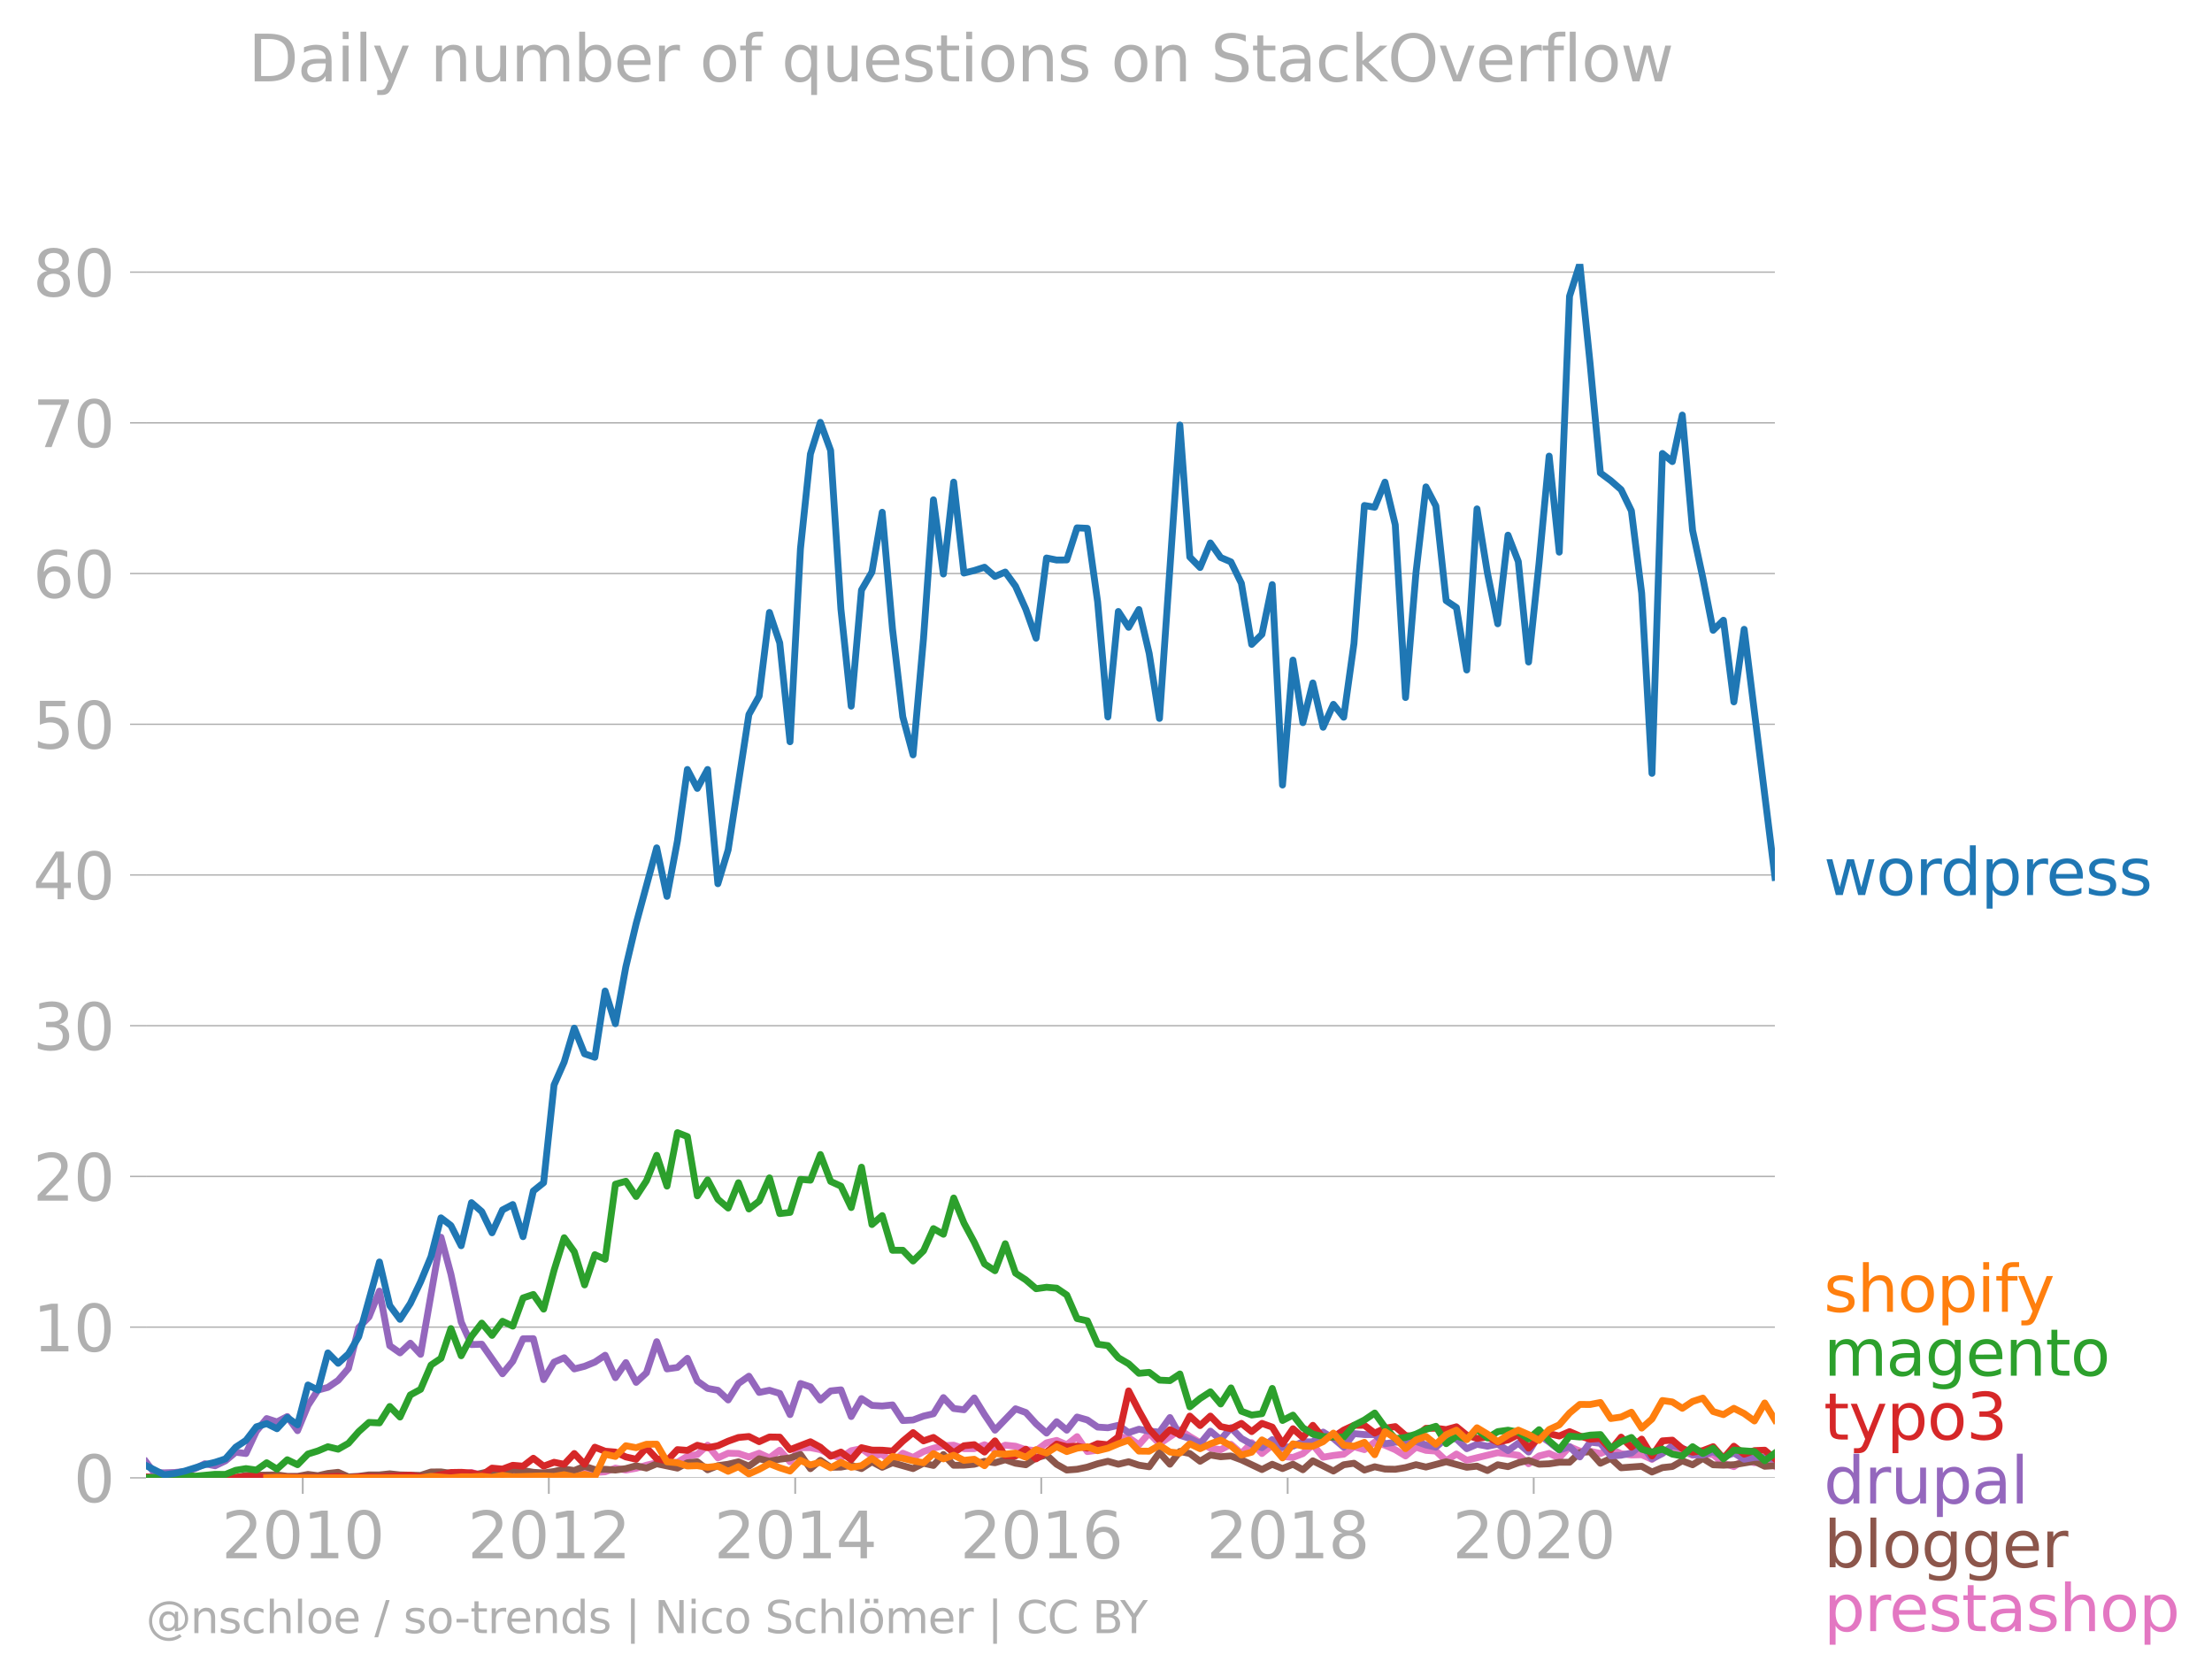 <svg xmlns:xlink="http://www.w3.org/1999/xlink" width="646.629" height="490.223" viewBox="0 0 484.972 367.667" xmlns="http://www.w3.org/2000/svg"><defs><style>*{stroke-linejoin:round;stroke-linecap:butt}</style></defs><g id="figure_1"><path d="M0 367.667h484.972V0H0v367.667z" style="fill:none" id="patch_1"/><g id="axes_1"><path d="M32.015 323.95h357.12V57.838H32.015V323.95z" style="fill:none" id="patch_2"/><g id="matplotlib.axis_1"><g id="xtick_1"><g id="line2d_1"><defs><path id="mbd84b6a850" d="M0 0v3.5" style="stroke:#b0b0b0;stroke-width:.4"/></defs><use xlink:href="#mbd84b6a850" x="66.378" y="323.95" style="fill:#b0b0b0;stroke:#b0b0b0;stroke-width:.4"/></g><g style="fill:#b0b0b0" transform="matrix(.14 0 0 -.14 48.563 341.588)" id="text_1"><defs><path id="DejaVuSans-32" d="M1228 531h2203V0H469v531q359 372 979 998 621 627 780 809 303 340 423 576 121 236 121 464 0 372-261 606-261 235-680 235-297 0-627-103-329-103-704-313v638q381 153 712 231 332 78 607 78 725 0 1156-363 431-362 431-968 0-288-108-546-107-257-392-607-78-91-497-524-418-433-1181-1211z" transform="scale(.016)"/><path id="DejaVuSans-30" d="M2034 4250q-487 0-733-480-245-479-245-1442 0-959 245-1439 246-480 733-480 491 0 736 480 246 480 246 1439 0 963-246 1442-245 480-736 480zm0 500q785 0 1199-621 414-620 414-1801 0-1178-414-1799Q2819-91 2034-91q-784 0-1198 620-414 621-414 1799 0 1181 414 1801 414 621 1198 621z" transform="scale(.016)"/><path id="DejaVuSans-31" d="M794 531h1031v3560L703 3866v575l1116 225h631V531h1031V0H794v531z" transform="scale(.016)"/></defs><use xlink:href="#DejaVuSans-32"/><use xlink:href="#DejaVuSans-30" x="63.623"/><use xlink:href="#DejaVuSans-31" x="127.246"/><use xlink:href="#DejaVuSans-30" x="190.869"/></g></g><g id="xtick_2"><use xlink:href="#mbd84b6a850" x="120.325" y="323.95" style="fill:#b0b0b0;stroke:#b0b0b0;stroke-width:.4" id="line2d_2"/><g style="fill:#b0b0b0" transform="matrix(.14 0 0 -.14 102.51 341.588)" id="text_2"><use xlink:href="#DejaVuSans-32"/><use xlink:href="#DejaVuSans-30" x="63.623"/><use xlink:href="#DejaVuSans-31" x="127.246"/><use xlink:href="#DejaVuSans-32" x="190.869"/></g></g><g id="xtick_3"><use xlink:href="#mbd84b6a850" x="174.346" y="323.95" style="fill:#b0b0b0;stroke:#b0b0b0;stroke-width:.4" id="line2d_3"/><g style="fill:#b0b0b0" transform="matrix(.14 0 0 -.14 156.53 341.588)" id="text_3"><defs><path id="DejaVuSans-34" d="M2419 4116 825 1625h1594v2491zm-166 550h794V1625h666v-525h-666V0h-628v1100H313v609l1940 2957z" transform="scale(.016)"/></defs><use xlink:href="#DejaVuSans-32"/><use xlink:href="#DejaVuSans-30" x="63.623"/><use xlink:href="#DejaVuSans-31" x="127.246"/><use xlink:href="#DejaVuSans-34" x="190.869"/></g></g><g id="xtick_4"><use xlink:href="#mbd84b6a850" x="228.292" y="323.95" style="fill:#b0b0b0;stroke:#b0b0b0;stroke-width:.4" id="line2d_4"/><g style="fill:#b0b0b0" transform="matrix(.14 0 0 -.14 210.477 341.588)" id="text_4"><defs><path id="DejaVuSans-36" d="M2113 2584q-425 0-674-291-248-290-248-796 0-503 248-796 249-292 674-292t673 292q248 293 248 796 0 506-248 796-248 291-673 291zm1253 1979v-575q-238 112-480 171-242 60-480 60-625 0-955-422-329-422-376-1275 184 272 462 417 279 145 613 145 703 0 1111-427 408-426 408-1160 0-719-425-1154Q2819-91 2113-91q-810 0-1238 620-428 621-428 1799 0 1106 525 1764t1409 658q238 0 480-47t505-140z" transform="scale(.016)"/></defs><use xlink:href="#DejaVuSans-32"/><use xlink:href="#DejaVuSans-30" x="63.623"/><use xlink:href="#DejaVuSans-31" x="127.246"/><use xlink:href="#DejaVuSans-36" x="190.869"/></g></g><g id="xtick_5"><use xlink:href="#mbd84b6a850" x="282.313" y="323.95" style="fill:#b0b0b0;stroke:#b0b0b0;stroke-width:.4" id="line2d_5"/><g style="fill:#b0b0b0" transform="matrix(.14 0 0 -.14 264.498 341.588)" id="text_5"><defs><path id="DejaVuSans-38" d="M2034 2216q-450 0-708-241-257-241-257-662 0-422 257-663 258-241 708-241t709 242q260 243 260 662 0 421-258 662-257 241-711 241zm-631 268q-406 100-633 378-226 279-226 679 0 559 398 884 399 325 1092 325 697 0 1094-325t397-884q0-400-227-679-226-278-629-378 456-106 710-416 255-309 255-755 0-679-414-1042Q2806-91 2034-91q-771 0-1186 362-414 363-414 1042 0 446 256 755 257 310 713 416zm-231 997q0-362 226-565 227-203 636-203 407 0 636 203 230 203 230 565 0 363-230 566-229 203-636 203-409 0-636-203-226-203-226-566z" transform="scale(.016)"/></defs><use xlink:href="#DejaVuSans-32"/><use xlink:href="#DejaVuSans-30" x="63.623"/><use xlink:href="#DejaVuSans-31" x="127.246"/><use xlink:href="#DejaVuSans-38" x="190.869"/></g></g><g id="xtick_6"><use xlink:href="#mbd84b6a850" x="336.26" y="323.95" style="fill:#b0b0b0;stroke:#b0b0b0;stroke-width:.4" id="line2d_6"/><g style="fill:#b0b0b0" transform="matrix(.14 0 0 -.14 318.445 341.588)" id="text_6"><use xlink:href="#DejaVuSans-32"/><use xlink:href="#DejaVuSans-30" x="63.623"/><use xlink:href="#DejaVuSans-32" x="127.246"/><use xlink:href="#DejaVuSans-30" x="190.869"/></g></g></g><g id="matplotlib.axis_2"><g id="ytick_1"><path d="M32.015 323.95h357.12" clip-path="url(#p768337bc01)" style="fill:none;stroke:#b0b0b0;stroke-width:.3;stroke-linecap:square" id="line2d_7"/><g id="line2d_8"><defs><path id="mb34573b32c" d="M0 0h-3.5" style="stroke:#b0b0b0;stroke-width:.3"/></defs><use xlink:href="#mb34573b32c" x="32.015" y="323.95" style="fill:#b0b0b0;stroke:#b0b0b0;stroke-width:.3"/></g><use xlink:href="#DejaVuSans-30" style="fill:#b0b0b0" transform="matrix(.14 0 0 -.14 16.108 329.269)" id="text_7"/></g><g id="ytick_2"><path d="M32.015 290.912h357.12" clip-path="url(#p768337bc01)" style="fill:none;stroke:#b0b0b0;stroke-width:.3;stroke-linecap:square" id="line2d_9"/><use xlink:href="#mb34573b32c" x="32.015" y="290.912" style="fill:#b0b0b0;stroke:#b0b0b0;stroke-width:.3" id="line2d_10"/><g style="fill:#b0b0b0" transform="matrix(.14 0 0 -.14 7.2 296.231)" id="text_8"><use xlink:href="#DejaVuSans-31"/><use xlink:href="#DejaVuSans-30" x="63.623"/></g></g><g id="ytick_3"><path d="M32.015 257.875h357.12" clip-path="url(#p768337bc01)" style="fill:none;stroke:#b0b0b0;stroke-width:.3;stroke-linecap:square" id="line2d_11"/><use xlink:href="#mb34573b32c" x="32.015" y="257.875" style="fill:#b0b0b0;stroke:#b0b0b0;stroke-width:.3" id="line2d_12"/><g style="fill:#b0b0b0" transform="matrix(.14 0 0 -.14 7.2 263.194)" id="text_9"><use xlink:href="#DejaVuSans-32"/><use xlink:href="#DejaVuSans-30" x="63.623"/></g></g><g id="ytick_4"><path d="M32.015 224.837h357.12" clip-path="url(#p768337bc01)" style="fill:none;stroke:#b0b0b0;stroke-width:.3;stroke-linecap:square" id="line2d_13"/><use xlink:href="#mb34573b32c" x="32.015" y="224.837" style="fill:#b0b0b0;stroke:#b0b0b0;stroke-width:.3" id="line2d_14"/><g style="fill:#b0b0b0" transform="matrix(.14 0 0 -.14 7.2 230.156)" id="text_10"><defs><path id="DejaVuSans-33" d="M2597 2516q453-97 707-404 255-306 255-756 0-690-475-1069Q2609-91 1734-91q-293 0-604 58T488 141v609q262-153 574-231 313-78 654-78 593 0 904 234t311 681q0 413-289 645-289 233-804 233h-544v519h569q465 0 712 186t247 536q0 359-255 551-254 193-729 193-260 0-557-57-297-56-653-174v562q360 100 674 150t592 50q719 0 1137-327 419-326 419-882 0-388-222-655t-631-370z" transform="scale(.016)"/></defs><use xlink:href="#DejaVuSans-33"/><use xlink:href="#DejaVuSans-30" x="63.623"/></g></g><g id="ytick_5"><path d="M32.015 191.8h357.12" clip-path="url(#p768337bc01)" style="fill:none;stroke:#b0b0b0;stroke-width:.3;stroke-linecap:square" id="line2d_15"/><use xlink:href="#mb34573b32c" x="32.015" y="191.8" style="fill:#b0b0b0;stroke:#b0b0b0;stroke-width:.3" id="line2d_16"/><g style="fill:#b0b0b0" transform="matrix(.14 0 0 -.14 7.2 197.119)" id="text_11"><use xlink:href="#DejaVuSans-34"/><use xlink:href="#DejaVuSans-30" x="63.623"/></g></g><g id="ytick_6"><path d="M32.015 158.762h357.12" clip-path="url(#p768337bc01)" style="fill:none;stroke:#b0b0b0;stroke-width:.3;stroke-linecap:square" id="line2d_17"/><use xlink:href="#mb34573b32c" x="32.015" y="158.762" style="fill:#b0b0b0;stroke:#b0b0b0;stroke-width:.3" id="line2d_18"/><g style="fill:#b0b0b0" transform="matrix(.14 0 0 -.14 7.2 164.081)" id="text_12"><defs><path id="DejaVuSans-35" d="M691 4666h2478v-532H1269V2991q137 47 274 70 138 23 276 23 781 0 1237-428 457-428 457-1159 0-753-469-1171Q2575-91 1722-91q-294 0-599 50Q819 9 494 109v635q281-153 581-228t634-75q541 0 856 284 316 284 316 772 0 487-316 771-315 285-856 285-253 0-505-56-251-56-513-175v2344z" transform="scale(.016)"/></defs><use xlink:href="#DejaVuSans-35"/><use xlink:href="#DejaVuSans-30" x="63.623"/></g></g><g id="ytick_7"><path d="M32.015 125.725h357.12" clip-path="url(#p768337bc01)" style="fill:none;stroke:#b0b0b0;stroke-width:.3;stroke-linecap:square" id="line2d_19"/><use xlink:href="#mb34573b32c" x="32.015" y="125.725" style="fill:#b0b0b0;stroke:#b0b0b0;stroke-width:.3" id="line2d_20"/><g style="fill:#b0b0b0" transform="matrix(.14 0 0 -.14 7.2 131.044)" id="text_13"><use xlink:href="#DejaVuSans-36"/><use xlink:href="#DejaVuSans-30" x="63.623"/></g></g><g id="ytick_8"><path d="M32.015 92.687h357.12" clip-path="url(#p768337bc01)" style="fill:none;stroke:#b0b0b0;stroke-width:.3;stroke-linecap:square" id="line2d_21"/><use xlink:href="#mb34573b32c" x="32.015" y="92.687" style="fill:#b0b0b0;stroke:#b0b0b0;stroke-width:.3" id="line2d_22"/><g style="fill:#b0b0b0" transform="matrix(.14 0 0 -.14 7.2 98.006)" id="text_14"><defs><path id="DejaVuSans-37" d="M525 4666h3000v-269L1831 0h-659l1594 4134H525v532z" transform="scale(.016)"/></defs><use xlink:href="#DejaVuSans-37"/><use xlink:href="#DejaVuSans-30" x="63.623"/></g></g><g id="ytick_9"><path d="M32.015 59.65h357.12" clip-path="url(#p768337bc01)" style="fill:none;stroke:#b0b0b0;stroke-width:.3;stroke-linecap:square" id="line2d_23"/><use xlink:href="#mb34573b32c" x="32.015" y="59.65" style="fill:#b0b0b0;stroke:#b0b0b0;stroke-width:.3" id="line2d_24"/><g style="fill:#b0b0b0" transform="matrix(.14 0 0 -.14 7.2 64.968)" id="text_15"><use xlink:href="#DejaVuSans-38"/><use xlink:href="#DejaVuSans-30" x="63.623"/></g></g></g><path d="m53.926 323.95 4.545-.11 4.508.11 4.545-.213 4.36.213 2.254-.11 4.508.11 2.254-.107 2.29.107 2.254-.22 2.254-.1 2.254.1 2.254-.1 2.291-.32 2.18.522 2.18-.095 4.508-.96 2.254.622 2.254.338 2.29-.427 2.255-.572 2.254.679 2.254-.348 2.254-.185 2.29.107 2.218-.408 2.216-.125 4.508.32 2.254-.15 2.254-.81 2.291.427 2.254-.388 2.254-.678 2.254-.533 4.545-.107 2.18-1.309 2.18-.396 2.254-2.042 2.254 2.788 2.254-1.026 2.254.067 2.29.746 2.254-.813 2.254 1.026 2.254-1.687 2.254 2.54 2.291-3.09h2.18l2.18.426 2.254 1.115 2.254.696 2.254-1.577 2.254-.448 2.29 1.599 2.255-.38 2.254 1.872 2.254-2.092 2.254.92 2.29-1.28 2.18-.734 2.18-.544 2.255-.124 2.253.763 2.254.008 2.254-.86 2.291 1.066 2.254-.977 2.254.23 2.254.76 2.254.2 2.29-1.705 2.218-.53 2.217.956 2.254-1.783 2.254 3.275 2.254-.302 2.254-1.084 2.29-1.811 2.254.142 2.254 1.563 2.254-2.554 2.254 2.34 4.471-3.04 2.18 1.442 2.254 1.35 2.254 1.208 2.254.334 2.254-1.187 2.29 2.025 2.255-2.38 2.254 2.38 2.254-1.83 2.254 2.47 2.29.213 2.18-.834 2.18-1.937 2.255 2.732 2.253-.388 2.254-.273 2.254-1.645 2.291.64 2.254-1.638 2.254.678 2.254.974 2.254 1.371 2.29-1.918 2.18.696 2.181.156 2.254 2.118 2.254-1.478 2.254 1.367 6.799-1.651 4.507.55 2.254 1.865 2.291-1.705 2.217-.559 2.217.985 2.254-2.458 2.254.966 2.254.025 2.254.508 2.29-.959 2.255 1.002 2.254.277 2.254-.057 2.254 1.016 2.29-1.705 2.18-.853 2.18.746 2.255.906 2.253-.373 2.254.263 2.254 1.869 2.291.746 2.254-1.514 2.254.661 2.254-.991 2.254 1.737h0" clip-path="url(#p768337bc01)" style="fill:none;stroke:#e377c2;stroke-width:1.5;stroke-linecap:square" id="line2d_25"/><path d="m32.015 323.743 1.737.1 4.508-.106 2.29.213 2.18-.118 8.942.118 2.254-.533 6.799-.107 2.254.31 2.254.01 2.29-.426 2.18.274 2.18-.487 2.255-.253 2.254.999 2.254-.118 2.254-.309h2.29l2.254-.241 2.254.241 4.508.107 2.291-.746 2.18-.02 4.434.638 2.254.128 4.508-.96 2.29.747 2.255-1.016 2.254.163 2.254.387 2.254.146 2.29-.32 2.218-.55 2.216.337 2.254-.934 2.254.721 2.254-.06 2.254.167 2.291-.32 2.254-.618 2.254.511 2.254-.952 4.545.952 2.18-1.172 2.18-.213 2.254 1.755 2.254-.903 2.254-.309 2.254-.543 2.29.96 2.254-1.628 2.254.561 2.254-.45 2.254-.296 2.291-.746 2.18 3.11 2.18-1.83 2.254 1.523 2.254-.032 2.254-.408 2.254.728 2.29-1.492 2.255 1.204 2.254-.99 4.508 1.278 2.29-1.172 2.18.483 2.18-2.402 2.255 2.363 2.253-.018 2.254-.203 2.254-.65 2.291.32 2.254-.66 2.254.767 2.254.334 2.254-1.507 2.29-.64 2.218 2.048 2.217 1.257 2.254-.167 2.254-.473 2.254-.739 2.254-.54 2.29.64 2.254-.54 2.254.753 2.254.348 2.254-3.119 2.291 2.558 2.18-2.798 2.18.453 2.254 1.695 2.254-1.375 2.254.384 2.254-.171 2.29.853 4.509 2.131 2.254-1.162 2.254.949 2.29-.96 2.18 1.215 2.18-1.96 4.508 2.238 2.254-1.371 2.254-.334 2.291 1.492 2.254-.718 2.254.505 2.254.046 2.254-.366 2.29-.64 2.18.518 4.435-1.164 4.508 1.211 2.254-.245 2.29.96 2.255-1.265 2.253.412 2.254-.853 2.254-.533 2.291.853 2.217-.092 2.217-.335 2.254-.003 2.254-2.128 2.254-.185 2.254 2.53 2.29-1.066 2.255 2.06 4.508-.33 2.254 1.254 2.29-.96 2.18-.239 2.18-1.252 2.255.867 2.253-1.4 2.254 1.4 2.254.092 2.291-.107 4.508-.746 2.254 1.09 2.254-.13h0" clip-path="url(#p768337bc01)" style="fill:none;stroke:#8c564b;stroke-width:1.5;stroke-linecap:square" id="line2d_26"/><path d="m32.015 320.44 1.737 2.338 2.254.07 2.254-.07 2.29-.214 2.18-.62 2.18-1.085 2.254.448 2.254-1.087 2.254-1.887 2.254.288 2.291-4.902 2.254-2.764 2.254.739 2.254-1.18 2.254 3.098 2.29-5.542 2.18-3.353 2.18-.59 2.255-1.541 2.254-2.615 2.254-8.949 2.254-2.348 2.29-5.648 2.254 11.96 2.254 1.575 2.254-2.125 2.254 2.444 4.471-25.672 2.18 8.088 2.254 10.515 2.254 4.938 2.254-.092 4.545 6.486 2.254-2.742 2.254-4.931 2.254-.025 2.254 8.977 2.29-3.836 2.218-.952 2.216 2.444 2.254-.576 2.254-.916 2.254-1.507 2.254 4.917 2.291-3.304 2.254 4.334 2.254-2.096 2.254-6.824 2.254 5.972 2.29-.32 2.18-2.002 2.18 4.986 2.255 1.606 2.254.419 2.254 2.113 2.254-3.605 2.29-1.599 2.254 3.553 2.254-.462 2.254.682 2.254 4.646 2.291-6.82 2.18.734 2.18 2.89 2.254-2 2.254-.239 2.254 5.855 2.254-3.937 2.29 1.492 2.255.132 2.254-.238 2.254 3.432 2.254-.128 2.29-.853 2.18-.506 2.18-3.544 2.255 2.388 2.253.277 2.254-2.59 2.254 3.655 2.291 3.41 4.508-4.689 2.254.818 2.254 2.486 2.29 2.025 2.218-2.499 2.217 1.86 2.254-2.881 2.254.643 2.254 1.56 2.254.145 2.29-.533 2.254 1.599 2.254-.746 2.254.415 2.254.224 2.291-3.197 2.18 3.894 2.18.688 2.254 1.144 2.254-2.742 2.254 1.861 2.254-2.607 2.29 2.344 2.255 1.254 2.254.771 2.254-1.762 2.254 1.762 2.29-.32 2.18-.978 2.18.02 2.255-2.136 2.253 1.39 2.254 1.914 2.254-2.98 2.291.213 2.254.014 2.254 2.01 2.254-.358 2.254.039 2.29-.213 2.18.795 2.181.484 2.254-1.986 2.254.174 2.254 2.139 2.254-.967 2.29.427 2.255-.452 2.253 1.41 2.254-1.63 2.254 1.95 2.291-3.73 2.217 1.518 2.217 1.786 2.254-.753 2.254 2.245 2.254-3.236 2.254.252 2.29 2.771 2.255-.16 2.254-.48 2.254-1.832 2.254 3.111 2.29-1.172 2.18-1.75 2.18.578 2.255 1.435 2.253.057 2.254-.718 2.254 1.144 2.291-.852 2.254 1.36 2.254-.401 2.254-.04 2.254.466h0" clip-path="url(#p768337bc01)" style="fill:none;stroke:#9467bd;stroke-width:1.5;stroke-linecap:square" id="line2d_27"/><g style="fill:#1f77b4" transform="matrix(.14 0 0 -.14 399.849 196.196)" id="text_16"><defs><path id="DejaVuSans-77" d="M269 3500h575l719-2731 715 2731h678l719-2731 716 2731h575L4050 0h-678l-753 2869L1863 0h-679L269 3500z" transform="scale(.016)"/><path id="DejaVuSans-6f" d="M1959 3097q-462 0-731-361t-269-989q0-628 267-989 268-361 733-361 460 0 728 362 269 363 269 988 0 622-269 986-268 364-728 364zm0 487q750 0 1178-488 429-487 429-1349 0-859-429-1349Q2709-91 1959-91q-753 0-1180 489-426 490-426 1349 0 862 426 1349 427 488 1180 488z" transform="scale(.016)"/><path id="DejaVuSans-72" d="M2631 2963q-97 56-211 82-114 27-251 27-488 0-749-317t-261-911V0H581v3500h578v-544q182 319 472 473 291 155 707 155 59 0 131-8 72-7 159-23l3-590z" transform="scale(.016)"/><path id="DejaVuSans-64" d="M2906 2969v1894h575V0h-575v525q-181-312-458-464-276-152-664-152-634 0-1033 506-398 507-398 1332t398 1331q399 506 1033 506 388 0 664-152 277-151 458-463zM947 1747q0-634 261-995t717-361q456 0 718 361 263 361 263 995t-263 995q-262 361-718 361t-717-361q-261-361-261-995z" transform="scale(.016)"/><path id="DejaVuSans-70" d="M1159 525v-1856H581v4831h578v-531q182 312 458 463 277 152 661 152 638 0 1036-506 399-506 399-1331T3314 415Q2916-91 2278-91q-384 0-661 152-276 152-458 464zm1957 1222q0 634-261 995t-717 361q-457 0-718-361t-261-995q0-634 261-995t718-361q456 0 717 361t261 995z" transform="scale(.016)"/><path id="DejaVuSans-65" d="M3597 1894v-281H953q38-594 358-905t892-311q331 0 642 81t618 244V178Q3153 47 2828-22t-659-69q-838 0-1327 487-489 488-489 1320 0 859 464 1363 464 505 1252 505 706 0 1117-455 411-454 411-1235zm-575 169q-6 471-264 752-258 282-683 282-481 0-770-272t-333-766l2050 4z" transform="scale(.016)"/><path id="DejaVuSans-73" d="M2834 3397v-544q-243 125-506 187-262 63-544 63-428 0-642-131t-214-394q0-200 153-314t616-217l197-44q612-131 870-370t258-667q0-488-386-773Q2250-91 1575-91q-281 0-586 55T347 128v594q319-166 628-249 309-82 613-82 406 0 624 139 219 139 219 392 0 234-158 359-157 125-692 241l-200 47q-534 112-772 345-237 233-237 639 0 494 350 762 350 269 994 269 318 0 599-47 282-46 519-140z" transform="scale(.016)"/></defs><use xlink:href="#DejaVuSans-77"/><use xlink:href="#DejaVuSans-6f" x="81.787"/><use xlink:href="#DejaVuSans-72" x="142.969"/><use xlink:href="#DejaVuSans-64" x="182.332"/><use xlink:href="#DejaVuSans-70" x="245.809"/><use xlink:href="#DejaVuSans-72" x="309.285"/><use xlink:href="#DejaVuSans-65" x="348.148"/><use xlink:href="#DejaVuSans-73" x="409.672"/><use xlink:href="#DejaVuSans-73" x="461.771"/></g><g style="fill:#ff7f0e" transform="matrix(.14 0 0 -.14 399.849 287.555)" id="text_17"><defs><path id="DejaVuSans-68" d="M3513 2113V0h-575v2094q0 497-194 743-194 247-581 247-466 0-735-297-269-296-269-809V0H581v4863h578V2956q207 316 486 472 280 156 646 156 603 0 912-373 310-373 310-1098z" transform="scale(.016)"/><path id="DejaVuSans-69" d="M603 3500h575V0H603v3500zm0 1363h575v-729H603v729z" transform="scale(.016)"/><path id="DejaVuSans-66" d="M2375 4863v-479h-550q-309 0-430-125-120-125-120-450v-309h947v-447h-947V0H697v3053H147v447h550v244q0 584 272 851 272 268 862 268h544z" transform="scale(.016)"/><path id="DejaVuSans-79" d="M2059-325q-243-625-475-815-231-191-618-191H506v481h338q237 0 368 113 132 112 291 531l103 262L191 3500h609L1894 763l1094 2737h609L2059-325z" transform="scale(.016)"/></defs><use xlink:href="#DejaVuSans-73"/><use xlink:href="#DejaVuSans-68" x="52.1"/><use xlink:href="#DejaVuSans-6f" x="115.479"/><use xlink:href="#DejaVuSans-70" x="176.66"/><use xlink:href="#DejaVuSans-69" x="240.137"/><use xlink:href="#DejaVuSans-66" x="267.92"/><use xlink:href="#DejaVuSans-79" x="301.375"/></g><g style="fill:#2ca02c" transform="matrix(.14 0 0 -.14 399.849 301.555)" id="text_18"><defs><path id="DejaVuSans-6d" d="M3328 2828q216 388 516 572t706 184q547 0 844-383 297-382 297-1088V0h-578v2094q0 503-179 746-178 244-543 244-447 0-707-297-259-296-259-809V0h-578v2094q0 506-178 748t-550 242q-441 0-701-298-259-298-259-808V0H581v3500h578v-544q197 322 472 475t653 153q382 0 649-194 267-193 395-562z" transform="scale(.016)"/><path id="DejaVuSans-61" d="M2194 1759q-697 0-966-159t-269-544q0-306 202-486 202-179 548-179 479 0 768 339t289 901v128h-572zm1147 238V0h-575v531q-197-318-491-470T1556-91q-537 0-855 302-317 302-317 808 0 590 395 890 396 300 1180 300h807v57q0 397-261 614t-733 217q-300 0-585-72-284-72-546-216v532q315 122 612 182 297 61 578 61 760 0 1135-394 375-393 375-1193z" transform="scale(.016)"/><path id="DejaVuSans-67" d="M2906 1791q0 625-258 968-257 344-723 344-462 0-720-344-258-343-258-968 0-622 258-966t720-344q466 0 723 344 258 344 258 966zm575-1357q0-893-397-1329-396-436-1215-436-303 0-572 45t-522 139v559q253-137 500-202 247-66 503-66 566 0 847 295t281 892v285q-178-310-456-463T1784 0Q1141 0 747 490 353 981 353 1791q0 812 394 1302 394 491 1037 491 388 0 666-153t456-462v531h575V434z" transform="scale(.016)"/><path id="DejaVuSans-6e" d="M3513 2113V0h-575v2094q0 497-194 743-194 247-581 247-466 0-735-297-269-296-269-809V0H581v3500h578v-544q207 316 486 472 280 156 646 156 603 0 912-373 310-373 310-1098z" transform="scale(.016)"/><path id="DejaVuSans-74" d="M1172 4494v-994h1184v-447H1172V1153q0-428 117-550t477-122h590V0h-590q-666 0-919 248-253 249-253 905v1900H172v447h422v994h578z" transform="scale(.016)"/></defs><use xlink:href="#DejaVuSans-6d"/><use xlink:href="#DejaVuSans-61" x="97.412"/><use xlink:href="#DejaVuSans-67" x="158.691"/><use xlink:href="#DejaVuSans-65" x="222.168"/><use xlink:href="#DejaVuSans-6e" x="283.691"/><use xlink:href="#DejaVuSans-74" x="347.07"/><use xlink:href="#DejaVuSans-6f" x="386.279"/></g><g style="fill:#d62728" transform="matrix(.14 0 0 -.14 399.849 315.555)" id="text_19"><use xlink:href="#DejaVuSans-74"/><use xlink:href="#DejaVuSans-79" x="39.209"/><use xlink:href="#DejaVuSans-70" x="98.389"/><use xlink:href="#DejaVuSans-6f" x="161.865"/><use xlink:href="#DejaVuSans-33" x="223.047"/></g><g style="fill:#9467bd" transform="matrix(.14 0 0 -.14 399.849 329.555)" id="text_20"><defs><path id="DejaVuSans-75" d="M544 1381v2119h575V1403q0-497 193-746 194-248 582-248 465 0 735 297 271 297 271 810v1984h575V0h-575v538q-209-319-486-474-276-155-642-155-603 0-916 375-312 375-312 1097zm1447 2203z" transform="scale(.016)"/><path id="DejaVuSans-6c" d="M603 4863h575V0H603v4863z" transform="scale(.016)"/></defs><use xlink:href="#DejaVuSans-64"/><use xlink:href="#DejaVuSans-72" x="63.477"/><use xlink:href="#DejaVuSans-75" x="104.59"/><use xlink:href="#DejaVuSans-70" x="167.969"/><use xlink:href="#DejaVuSans-61" x="231.445"/><use xlink:href="#DejaVuSans-6c" x="292.725"/></g><g style="fill:#8c564b" transform="matrix(.14 0 0 -.14 399.849 343.555)" id="text_21"><defs><path id="DejaVuSans-62" d="M3116 1747q0 634-261 995t-717 361q-457 0-718-361t-261-995q0-634 261-995t718-361q456 0 717 361t261 995zM1159 2969q182 312 458 463 277 152 661 152 638 0 1036-506 399-506 399-1331T3314 415Q2916-91 2278-91q-384 0-661 152-276 152-458 464V0H581v4863h578V2969z" transform="scale(.016)"/></defs><use xlink:href="#DejaVuSans-62"/><use xlink:href="#DejaVuSans-6c" x="63.477"/><use xlink:href="#DejaVuSans-6f" x="91.26"/><use xlink:href="#DejaVuSans-67" x="152.441"/><use xlink:href="#DejaVuSans-67" x="215.918"/><use xlink:href="#DejaVuSans-65" x="279.395"/><use xlink:href="#DejaVuSans-72" x="340.918"/></g><g style="fill:#e377c2" transform="matrix(.14 0 0 -.14 399.849 357.555)" id="text_22"><use xlink:href="#DejaVuSans-70"/><use xlink:href="#DejaVuSans-72" x="63.477"/><use xlink:href="#DejaVuSans-65" x="102.34"/><use xlink:href="#DejaVuSans-73" x="163.863"/><use xlink:href="#DejaVuSans-74" x="215.963"/><use xlink:href="#DejaVuSans-61" x="255.172"/><use xlink:href="#DejaVuSans-73" x="316.451"/><use xlink:href="#DejaVuSans-68" x="368.551"/><use xlink:href="#DejaVuSans-6f" x="431.93"/><use xlink:href="#DejaVuSans-70" x="493.111"/></g><g style="fill:#b0b0b0" transform="matrix(.097 0 0 -.097 32.015 357.986)" id="text_23"><defs><path id="DejaVuSans-40" d="M2381 1678q0-447 222-702 222-254 610-254 384 0 604 256 221 256 221 700 0 438-225 695-225 258-607 258-378 0-602-256-223-256-223-697zm1703-934q-187-241-429-355t-564-114q-538 0-874 389t-336 1014q0 625 337 1015 338 391 873 391 322 0 565-117 244-117 428-354v409h447V722q457 69 714 417 258 349 258 902 0 334-99 628-98 294-298 544-325 409-792 626t-1017 217q-384 0-738-102-353-101-653-301-490-319-767-836-276-517-276-1120 0-497 179-932 180-434 521-765 328-325 759-495 431-171 922-171 403 0 792 136t714 389l281-347q-390-303-851-464t-936-161q-578 0-1091 205-512 205-912 595Q841 78 631 592q-209 514-209 1105 0 569 212 1084 213 516 607 907 403 396 931 607t1119 211q662 0 1229-272 568-271 952-771 234-307 357-666 124-359 124-744 0-822-497-1297T4084 263v481z" transform="scale(.016)"/><path id="DejaVuSans-63" d="M3122 3366v-538q-244 135-489 202t-495 67q-560 0-870-355-309-354-309-995t309-996q310-354 870-354 250 0 495 67t489 202V134Q2881 22 2623-34q-257-57-548-57-791 0-1257 497-465 497-465 1341 0 856 470 1346 471 491 1290 491 265 0 518-55 253-54 491-163z" transform="scale(.016)"/><path id="DejaVuSans-2f" d="M1625 4666h531L531-594H0l1625 5260z" transform="scale(.016)"/><path id="DejaVuSans-2d" d="M313 2009h1684v-512H313v512z" transform="scale(.016)"/><path id="DejaVuSans-7c" d="M1344 4891v-6400H813v6400h531z" transform="scale(.016)"/><path id="DejaVuSans-4e" d="M628 4666h850L3547 763v3903h612V0h-850L1241 3903V0H628v4666z" transform="scale(.016)"/><path id="DejaVuSans-53" d="M3425 4513v-616q-359 172-678 256-319 85-616 85-515 0-795-200t-280-569q0-310 186-468 186-157 705-254l381-78q706-135 1042-474t336-907q0-679-455-1029Q2797-91 1919-91q-331 0-705 75-373 75-773 222v650q384-215 753-325 369-109 725-109 540 0 834 212 294 213 294 607 0 343-211 537t-692 291l-385 75q-706 140-1022 440-315 300-315 835 0 619 436 975t1201 356q329 0 669-60 341-59 697-177z" transform="scale(.016)"/><path id="DejaVuSans-f6" d="M1959 3097q-462 0-731-361t-269-989q0-628 267-989 268-361 733-361 460 0 728 362 269 363 269 988 0 622-269 986-268 364-728 364zm0 487q750 0 1178-488 429-487 429-1349 0-859-429-1349Q2709-91 1959-91q-753 0-1180 489-426 490-426 1349 0 862 426 1349 427 488 1180 488zm295 1266h634v-631h-634v631zm-1222 0h634v-631h-634v631z" transform="scale(.016)"/><path id="DejaVuSans-43" d="M4122 4306v-665q-319 297-680 443-361 147-767 147-800 0-1225-489t-425-1414q0-922 425-1411t1225-489q406 0 767 147t680 444V359q-331-225-702-338-370-112-782-112-1060 0-1670 648-609 649-609 1771 0 1125 609 1773 610 649 1670 649 418 0 788-111 371-111 696-333z" transform="scale(.016)"/><path id="DejaVuSans-42" d="M1259 2228V519h1013q509 0 754 211 246 211 246 645 0 438-246 645-245 208-754 208H1259zm0 1919V2741h935q462 0 688 173 227 174 227 530 0 353-227 528-226 175-688 175h-935zm-631 519h1613q722 0 1112-300 391-300 391-853 0-429-200-682t-588-315q466-100 724-418 258-317 258-792 0-625-425-966Q3088 0 2303 0H628v4666z" transform="scale(.016)"/><path id="DejaVuSans-59" d="M-13 4666h679l1293-1919 1285 1919h678L2272 2222V0h-634v2222L-13 4666z" transform="scale(.016)"/></defs><use xlink:href="#DejaVuSans-40"/><use xlink:href="#DejaVuSans-6e" x="100"/><use xlink:href="#DejaVuSans-73" x="163.379"/><use xlink:href="#DejaVuSans-63" x="215.479"/><use xlink:href="#DejaVuSans-68" x="270.459"/><use xlink:href="#DejaVuSans-6c" x="333.838"/><use xlink:href="#DejaVuSans-6f" x="361.621"/><use xlink:href="#DejaVuSans-65" x="422.803"/><use xlink:href="#DejaVuSans-20" x="484.326"/><use xlink:href="#DejaVuSans-2f" x="516.113"/><use xlink:href="#DejaVuSans-20" x="549.805"/><use xlink:href="#DejaVuSans-73" x="581.592"/><use xlink:href="#DejaVuSans-6f" x="633.691"/><use xlink:href="#DejaVuSans-2d" x="696.748"/><use xlink:href="#DejaVuSans-74" x="732.832"/><use xlink:href="#DejaVuSans-72" x="772.041"/><use xlink:href="#DejaVuSans-65" x="810.904"/><use xlink:href="#DejaVuSans-6e" x="872.428"/><use xlink:href="#DejaVuSans-64" x="935.807"/><use xlink:href="#DejaVuSans-73" x="999.283"/><use xlink:href="#DejaVuSans-20" x="1051.383"/><use xlink:href="#DejaVuSans-7c" x="1083.17"/><use xlink:href="#DejaVuSans-20" x="1116.861"/><use xlink:href="#DejaVuSans-4e" x="1148.648"/><use xlink:href="#DejaVuSans-69" x="1223.453"/><use xlink:href="#DejaVuSans-63" x="1251.236"/><use xlink:href="#DejaVuSans-6f" x="1306.217"/><use xlink:href="#DejaVuSans-20" x="1367.398"/><use xlink:href="#DejaVuSans-53" x="1399.186"/><use xlink:href="#DejaVuSans-63" x="1462.662"/><use xlink:href="#DejaVuSans-68" x="1517.643"/><use xlink:href="#DejaVuSans-6c" x="1581.021"/><use xlink:href="#DejaVuSans-f6" x="1608.805"/><use xlink:href="#DejaVuSans-6d" x="1669.986"/><use xlink:href="#DejaVuSans-65" x="1767.398"/><use xlink:href="#DejaVuSans-72" x="1828.922"/><use xlink:href="#DejaVuSans-20" x="1870.035"/><use xlink:href="#DejaVuSans-7c" x="1901.822"/><use xlink:href="#DejaVuSans-20" x="1935.514"/><use xlink:href="#DejaVuSans-43" x="1967.301"/><use xlink:href="#DejaVuSans-43" x="2037.125"/><use xlink:href="#DejaVuSans-20" x="2106.949"/><use xlink:href="#DejaVuSans-42" x="2138.736"/><use xlink:href="#DejaVuSans-59" x="2201.84"/></g><g style="fill:#b0b0b0" transform="matrix(.14 0 0 -.14 54.43 17.838)" id="text_24"><defs><path id="DejaVuSans-44" d="M1259 4147V519h763q966 0 1414 437 448 438 448 1382 0 937-448 1373t-1414 436h-763zm-631 519h1297q1356 0 1990-564 635-564 635-1764 0-1207-638-1773Q3275 0 1925 0H628v4666z" transform="scale(.016)"/><path id="DejaVuSans-71" d="M947 1747q0-634 261-995t717-361q456 0 718 361 263 361 263 995t-263 995q-262 361-718 361t-717-361q-261-361-261-995zM2906 525q-181-312-458-464-276-152-664-152-634 0-1033 506-398 507-398 1332t398 1331q399 506 1033 506 388 0 664-152 277-151 458-463v531h575v-4831h-575V525z" transform="scale(.016)"/><path id="DejaVuSans-6b" d="M581 4863h578V1991l1716 1509h734L1753 1863 3688 0h-750L1159 1709V0H581v4863z" transform="scale(.016)"/><path id="DejaVuSans-4f" d="M2522 4238q-688 0-1093-513-404-512-404-1397 0-881 404-1394 405-512 1093-512 687 0 1089 512 402 513 402 1394 0 885-402 1397-402 513-1089 513zm0 512q981 0 1568-658 588-658 588-1764 0-1103-588-1761Q3503-91 2522-91q-984 0-1574 656-589 657-589 1763t589 1764q590 658 1574 658z" transform="scale(.016)"/><path id="DejaVuSans-76" d="M191 3500h609L1894 563l1094 2937h609L2284 0h-781L191 3500z" transform="scale(.016)"/></defs><use xlink:href="#DejaVuSans-44"/><use xlink:href="#DejaVuSans-61" x="77.002"/><use xlink:href="#DejaVuSans-69" x="138.281"/><use xlink:href="#DejaVuSans-6c" x="166.064"/><use xlink:href="#DejaVuSans-79" x="193.848"/><use xlink:href="#DejaVuSans-20" x="253.027"/><use xlink:href="#DejaVuSans-6e" x="284.814"/><use xlink:href="#DejaVuSans-75" x="348.193"/><use xlink:href="#DejaVuSans-6d" x="411.572"/><use xlink:href="#DejaVuSans-62" x="508.984"/><use xlink:href="#DejaVuSans-65" x="572.461"/><use xlink:href="#DejaVuSans-72" x="633.984"/><use xlink:href="#DejaVuSans-20" x="675.098"/><use xlink:href="#DejaVuSans-6f" x="706.885"/><use xlink:href="#DejaVuSans-66" x="768.066"/><use xlink:href="#DejaVuSans-20" x="803.271"/><use xlink:href="#DejaVuSans-71" x="835.059"/><use xlink:href="#DejaVuSans-75" x="898.535"/><use xlink:href="#DejaVuSans-65" x="961.914"/><use xlink:href="#DejaVuSans-73" x="1023.438"/><use xlink:href="#DejaVuSans-74" x="1075.537"/><use xlink:href="#DejaVuSans-69" x="1114.746"/><use xlink:href="#DejaVuSans-6f" x="1142.529"/><use xlink:href="#DejaVuSans-6e" x="1203.711"/><use xlink:href="#DejaVuSans-73" x="1267.09"/><use xlink:href="#DejaVuSans-20" x="1319.189"/><use xlink:href="#DejaVuSans-6f" x="1350.977"/><use xlink:href="#DejaVuSans-6e" x="1412.158"/><use xlink:href="#DejaVuSans-20" x="1475.537"/><use xlink:href="#DejaVuSans-53" x="1507.324"/><use xlink:href="#DejaVuSans-74" x="1570.801"/><use xlink:href="#DejaVuSans-61" x="1610.01"/><use xlink:href="#DejaVuSans-63" x="1671.289"/><use xlink:href="#DejaVuSans-6b" x="1726.27"/><use xlink:href="#DejaVuSans-4f" x="1784.18"/><use xlink:href="#DejaVuSans-76" x="1862.891"/><use xlink:href="#DejaVuSans-65" x="1922.07"/><use xlink:href="#DejaVuSans-72" x="1983.594"/><use xlink:href="#DejaVuSans-66" x="2024.707"/><use xlink:href="#DejaVuSans-6c" x="2059.912"/><use xlink:href="#DejaVuSans-6f" x="2087.695"/><use xlink:href="#DejaVuSans-77" x="2148.877"/></g><path d="m32.015 323.743 1.737.207 2.254-.11 2.254.11h6.65l2.254-.22 2.254.22 6.8-.426 2.253.316 11.233-.008 4.434-.213 2.254.33 2.254-.22 4.544.008 6.762-.338 2.254.338h2.291l4.36-.96 2.254-.039 2.254.146 2.254.515 2.254-1.58 2.29.213 2.255-.835 2.254.195 2.254-1.737 2.254 1.737 2.29-.853 2.218.449 2.216-2.367 2.254 2.355 2.254-3.74 2.254.877 2.254.188 2.291 1.066 2.254.508 2.254-2.533 2.254 2.423 2.254.455 2.29-2.451 2.18.163 2.18-1.123 2.255.533 2.254-.426 2.254-1.005 2.254-.807 2.29-.213 2.254 1.13 2.254-1.023 2.254.032 2.254 2.739 4.471-1.725 2.18 1.192 2.254 1.978 2.254-.913 2.254 1.684 2.254-2.643 2.29.533 2.255.018 2.254.195 2.254-2.177 2.254-1.872 2.29 1.811 2.18-.75 2.18 1.496 2.255 1.848 2.253-1.528 2.254-.234 2.254 1.62 2.291-2.452 2.254 3.254 2.254.05 2.254-1.481 2.254 2.12 2.29-1.492 2.218-1.756 2.217.584 2.254-.117 2.254.437 2.254-.988 2.254.242 2.29-1.705 2.254-10.1 2.254 4.345 2.254 4.025 2.254 2.476 2.291-2.345 2.18 1.112 2.18-4.096 2.254 2.082 2.254-2.082 2.254 2.302 2.254.469 2.29-1.172 2.255 1.804 2.254-1.804 2.254.813 2.254 3.663 2.29-3.304 2.18 1.914 2.18-2.66 2.255 2.7 2.253-.142 2.254-1.51 2.254-1.048h2.291l2.254 1.709 2.254-1.07 2.254-.362 2.254 1.961 2.29.213 2.18-1.796 2.181-.016 2.254.299 2.254-.618 2.254 1.83 2.254.727 2.29-.32 2.255 1.134 2.253-.494 2.254-1.158 2.254 2.97 2.291-2.345 2.217-.838 2.217.519 2.254-.967 2.254.967 2.254.685 2.254-.153 2.29 2.452 2.255-2.74 2.254 2.207 2.254-1.766 2.254 3.684 2.29-3.304 2.18-.16 2.18 1.865 2.255.778 2.253-.351 2.254-.86 2.254 2.565 2.291-2.664 2.254 1.75 2.254-.791 2.254-.09 2.254 1.901h0" clip-path="url(#p768337bc01)" style="fill:none;stroke:#d62728;stroke-width:1.5;stroke-linecap:square" id="line2d_28"/><path d="m32.015 323.95 1.737-.107 2.254-.003 4.544-.53 2.18.286 4.434-.417 2.254.025 2.254-.906 2.254-.373 2.291.32 2.254-1.599 2.254 1.386 2.254-2.047 2.254 1.087 2.29-2.344 2.18-.678 2.18-.92 2.255.543 2.254-1.29 2.254-2.565 2.254-2.017 2.29.106 2.254-3.595 2.254 2.316 2.254-4.849 2.254-1.225 2.291-5.33 2.18-1.468 2.18-6.524 2.254 5.957 2.254-4.252 2.254-2.906 2.254 2.693 2.29-3.09 2.255 1.058 2.254-6.174 2.254-.764 2.254 3.215 2.29-8.526 2.218-7.125 2.216 3.076 2.254 7.268 2.254-6.63 2.254 1.013 2.254-16.465 2.291-.64 2.254 3.34 2.254-3.446 2.254-5.585 2.254 6.757 2.29-11.723 2.18.86 2.18 12.995 2.255-3.492 2.254 4.238 2.254 1.929 2.254-5.553 2.29 5.755 2.254-1.744 2.254-5.077 2.254 7.83 2.254-.263 2.291-7.247 2.18.187 2.18-5.622 2.254 5.897 2.254 1.03 2.254 4.697 2.254-8.853 2.29 12.575 2.255-1.96 2.254 7.609 2.254-.01 2.254 2.354 2.29-2.238 2.18-4.86 2.18 1.237 2.255-7.947 2.253 5.496 2.254 4.195 2.254 4.757 2.291 1.492 2.254-5.918 2.254 6.45 2.254 1.479 2.254 1.932 2.29-.32 2.218.195 2.217 1.51 2.254 5.162 2.254.487 2.254 5.13 2.254.305 2.29 2.664 2.254 1.325 2.254 2.086 2.254-.213 2.254 1.705 2.291.106 2.18-1.457 2.18 7.212 2.254-1.84 2.254-1.464 2.254 2.675 2.254-3.527 2.29 5.115 2.255.835 2.254-.302 2.254-5.534 2.254 7.026 2.29-1.172 2.18 2.775 2.18 1.381 2.255.562 4.507.11 2.254-2.59 2.291-1.172 2.254-1.524 2.254 3.122 2.254 2.494 2.254-.256 2.29-.746 2.18-1.027 2.181-.678 2.254 3.808 2.254-1.676 2.254.685 2.254-2.177 2.29 1.918 2.255-1.393 2.253-.312 2.254.422 2.254 1.496 2.291-2.025 2.217 2.462 2.217 1.908 2.254-2.96 2.254.189 2.254-.409 2.254-.124 2.29 2.984 2.255-1.428 2.254-.917 2.254 2.569 2.254.628 2.29-.639 2.18 1.096 2.18.396 2.255-2.032 2.253 1.5 2.254-1.17 2.254 2.341 2.291-1.918 4.508.32 2.254 2.01 2.254-1.69h0" clip-path="url(#p768337bc01)" style="fill:none;stroke:#2ca02c;stroke-width:1.5;stroke-linecap:square" id="line2d_29"/><path d="m58.471 323.95 2.254-.107 4.508.107h26.973l2.291-.32 4.36.32 2.254-.22 2.254.007 2.254-.118 2.254.224 2.29-.426 2.255.313 6.762-.206 2.29.106 2.218-.364 2.216.47 2.254-.557 2.254.558 2.254-4.963 2.254.487 2.291-2.345 2.254.426 2.254-.746 2.254-.025 2.254 3.862 2.29.213 2.18.708 2.18-.069 2.255.352 2.254-.245 2.254 1.126 2.254-1.02 2.29 1.6 2.254-1.02 2.254-1.219 2.254.888 2.254.71 2.291-2.344 2.18 1.005 2.18-.579 2.254 1.208 2.254-1.208 2.254 1.098 2.254-.352 2.29-1.598 2.255 1.62 2.254-2.046 2.254.394 2.254.565 2.29.426 2.18-2.006 2.18 1.153 2.255-.799 2.253 1.12 2.254-.239 2.254 1.41 2.291-2.664 2.254.153 2.254-.26 2.254.92 2.254-1.665 2.29.746 2.218-1.4 2.217 1.08 2.254-.743 2.254-.323 2.254.874 2.254-.554 2.29-.96 2.254-.799 2.254 2.398 2.254.025 2.254-1.304 2.291 1.492 2.18.221 2.18-2.032 2.254 1.073 2.254-1.073 2.254-.8 2.254 1.226 2.29 2.025 2.255-.608 2.254-2.696 2.254 1.265 2.254 2.678 2.29-3.09 2.18.498 2.18.035 2.255-1.002 2.253-1.876 2.254 2.647 2.254.23 2.291-.852 2.254 2.714 2.254-5.059 2.254 1.425 2.254 2.305 2.29-1.918 2.18-.773 2.181 1.732 2.254-2.117 2.254-.973 2.254 2.074 2.254-2.607 2.29 1.385 2.255 1.663 2.253-1.45 2.254-1.083 2.254.977 2.291 1.279 2.217-2.389 2.217-1.022 2.254-2.59 2.254-1.886 2.254.015 2.254-.441 2.29 3.517 2.255-.323 2.254-1.063 2.254 3.485 2.254-1.992 2.29-4.05 2.18.308 2.18 1.397 2.255-1.5 2.253-.738 2.254 2.941 2.254.682 2.291-1.385 2.254 1.144 2.254 1.627 2.254-3.94 2.254 3.727h0" clip-path="url(#p768337bc01)" style="fill:none;stroke:#ff7f0e;stroke-width:1.5;stroke-linecap:square" id="line2d_30"/><path d="m32.015 321.266 3.99 2.023 2.255-.298 2.29-.533 4.36-1.386 2.254-.536 2.254-.743 2.254-2.56 2.254-1.49 2.291-2.983 2.254-.704 2.254 1.13 2.254-2.451 2.254 1.598 2.29-8.739 2.18 1.123 2.18-8.156 2.255 2.28 2.254-2.067 2.254-3.77 4.544-16.372 2.254 9.545 2.254 3.03 2.254-3.47L92.206 281l2.291-5.542 2.18-8.499 2.18 1.679 2.254 4.433 2.254-9.442 2.254 1.954 2.254 4.653 2.29-5.009 2.255-1.186 2.254 7.048 2.254-10.022 2.254-1.808 2.29-21.42 2.218-5.028 2.216-7.442 2.254 5.634 2.254.76 2.254-14.525 2.254 7.172 2.291-12.47 2.254-9.46 4.508-16.628 2.254 10.636 2.29-12.15 2.18-15.666 2.18 4.157 2.255-4.157 2.254 25.045 2.254-7.425 4.545-29.662 2.253-4.036 2.254-18.345 2.254 6.672 2.254 21.677 2.291-42.31 2.18-20.758 2.18-6.95 2.254 6.163 2.254 34.76 2.254 21.294 2.254-25.45 2.29-3.943 2.255-13.116 2.254 25.585 2.254 19.236 2.254 8.366 2.29-25.47 2.18-30.446 2.18 16.271 2.255-20.15 2.253 19.937 2.254-.554 2.254-.725 2.291 2.025 2.254-.97 2.254 3.102 2.254 5.047 2.254 6.356 2.29-17.585 2.218.449 2.217-.022 2.254-7.038 2.254.11 2.254 16.079 2.254 25.272 2.29-23.127 2.254 3.471 2.254-3.897 2.254 9.624 2.254 14.248 4.471-64.324 2.18 28.942 2.254 2.302 2.254-5.392 2.254 3.19 2.254.966 2.29 4.69 2.255 13.395 2.254-2.206 2.254-10.899 2.254 43.937 2.29-27.39 2.18 13.714 2.18-8.705 2.255 9.72 2.253-5.03 2.254 2.827 2.254-16.149 2.291-30.267 2.254.384 2.254-5.5 2.254 9.354 2.254 37.859 2.29-27.39 2.18-18.783 2.181 4.183 2.254 20.76 2.254 1.514 2.254 13.684 2.254-35.319 2.29 14.068 2.255 11.12 2.253-19.433 2.254 5.777 2.254 22.039 2.291-21.634 2.217-23.509 2.217 21.057 2.254-56.1 2.254-7.097 2.254 21.854 2.254 23.972 2.29 1.705 2.255 1.965 2.254 4.643 2.254 18.042 2.254 39.507 2.29-70.125 2.18 1.781 2.18-10.2 2.255 25.272 2.253 10.43 2.254 11.485 2.254-2.213 2.291 17.904 2.254-15.911 6.762 54.384h0" clip-path="url(#p768337bc01)" style="fill:none;stroke:#1f77b4;stroke-width:1.5;stroke-linecap:square" id="line2d_31"/></g></g><defs><clipPath id="p768337bc01"><path d="M32.015 57.838h357.12V323.95H32.015z"/></clipPath></defs></svg>